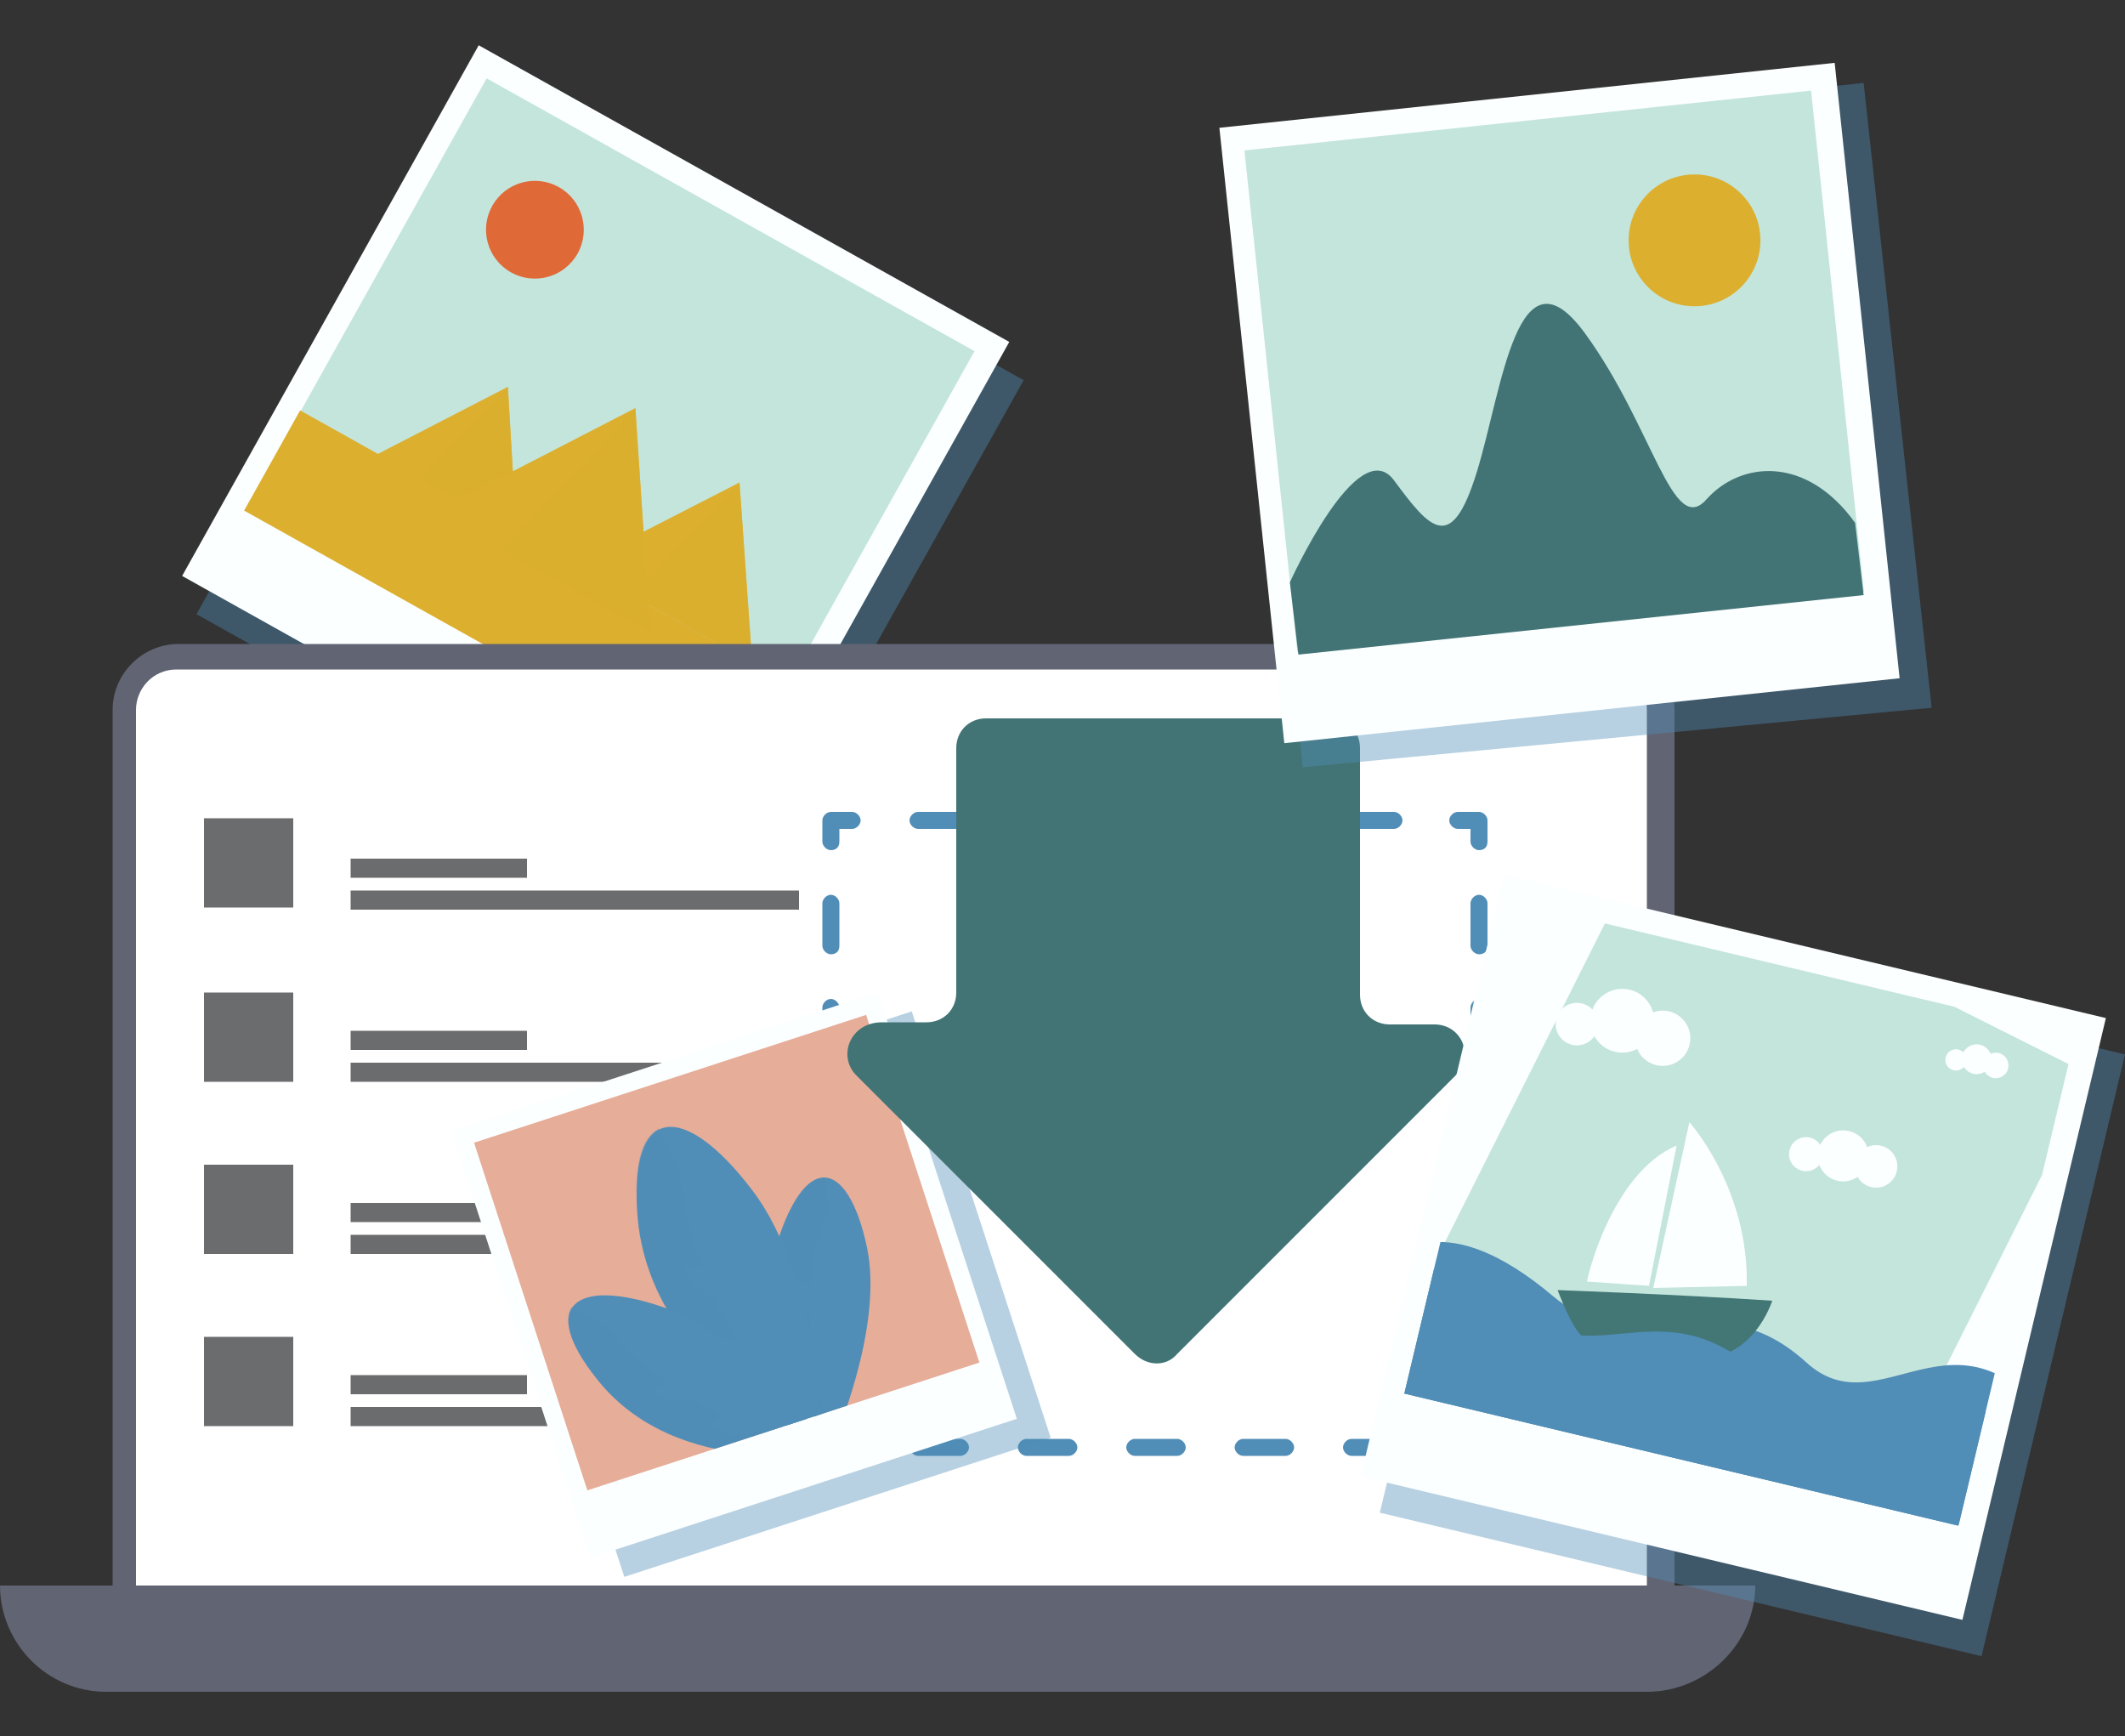<?xml version="1.0" encoding="utf-8"?>
<!-- Generator: Adobe Illustrator 21.1.0, SVG Export Plug-In . SVG Version: 6.00 Build 0)  -->
<svg version="1.1" id="Layer_1" xmlns="http://www.w3.org/2000/svg" xmlns:xlink="http://www.w3.org/1999/xlink" x="0px" y="0px"
	 viewBox="0 0 100 81.7" style="enable-background:new 0 0 100 81.7;" xml:space="preserve">
<rect x="0" y="0" width="100" height="81.7" fill="#333333" stroke="none"/>
<style type="text/css">
	.st0{opacity:0.41;fill:#508DB7;enable-background:new    ;}
	.st1{fill:#FCFFFF;}
	.st2{fill:#C4E5DB;}
	.st3{fill:#DCAF2F;}
	.st4{opacity:0.67;fill:#DCAF2F;enable-background:new    ;}
	.st5{fill:#E06938;}
	.st6{fill:#616473;}
	.st7{fill:#FFFFFF;}
	.st8{fill:#6B6C6E;}
	.st9{fill:#508DB7;}
	.st10{fill:#E6AD99;}
	.st11{clip-path:url(#SVGID_2_);}
	.st12{opacity:0.41;}
	.st13{fill:#427476;}
	.st14{clip-path:url(#SVGID_4_);fill:#C4E5DB;}
	.st15{clip-path:url(#SVGID_6_);fill:#508DB7;}
	.st16{clip-path:url(#SVGID_8_);}
	.st17{fill:#437776;}
	.st18{clip-path:url(#SVGID_10_);fill:#508DB7;}
</style>
<g>
	<g>
		<g>
			
				<rect x="14.4" y="9.1" transform="matrix(0.488 -0.873 0.873 0.488 -5.725 37.029)" class="st0" width="28.6" height="28.6"/>
			<rect x="13.7" y="7.3" transform="matrix(0.488 -0.873 0.873 0.488 -4.488 35.496)" class="st1" width="28.6" height="28.6"/>
			<rect x="17" y="7.1" transform="matrix(0.488 -0.873 0.873 0.488 -2.964 35.404)" class="st2" width="23.3" height="26.3"/>
		</g>
		
			<rect x="21.6" y="14.9" transform="matrix(0.488 -0.873 0.873 0.488 -12.061 35.609)" class="st3" width="5.4" height="26.3"/>
		<g>
			<polygon class="st3" points="34.8,22.7 35.4,31.2 27.2,26.6 			"/>
			<polygon class="st4" points="34.8,22.7 35.4,31.2 29.7,28.1 			"/>
		</g>
		<g>
			<polygon class="st3" points="23.9,18.2 24.3,25 17.7,21.4 			"/>
			<polygon class="st4" points="23.9,18.2 24.3,25 19.8,22.5 			"/>
		</g>
		<g>
			<polygon class="st3" points="29.9,19.2 30.6,29.8 20.4,24.1 			"/>
			<polygon class="st4" points="29.9,19.2 30.6,29.8 23.6,25.9 			"/>
		</g>
		<ellipse transform="matrix(0.488 -0.873 0.873 0.488 3.446 27.538)" class="st5" cx="25.2" cy="10.8" rx="2.3" ry="2.3"/>
	</g>
	<g>
		<path class="st6" d="M78.7,79H5.3V33.4c0-1.7,1.4-3.1,3.1-3.1h67.3c1.7,0,3.1,1.4,3.1,3.1V79H78.7z"/>
		<path class="st7" d="M6.4,77.8V33.4c0-1,0.8-1.9,1.9-1.9h67.3c1,0,1.9,0.8,1.9,1.9v44.4H6.4z"/>
		<path class="st6" d="M77.5,79.6H5c-2.8,0-5-2.3-5-5l0,0h82.6l0,0C82.6,77.3,80.3,79.6,77.5,79.6z"/>
		<g>
			<rect x="9.6" y="38.5" class="st8" width="4.2" height="4.2"/>
			<rect x="16.5" y="40.4" class="st8" width="8.3" height="0.9"/>
			<rect x="16.5" y="41.9" class="st8" width="21.1" height="0.9"/>
		</g>
		<g>
			<rect x="9.6" y="46.7" class="st8" width="4.2" height="4.2"/>
			<rect x="16.5" y="48.5" class="st8" width="8.3" height="0.9"/>
			<rect x="16.5" y="50" class="st8" width="21.1" height="0.9"/>
		</g>
		<g>
			<rect x="9.6" y="54.8" class="st8" width="4.2" height="4.2"/>
			<rect x="16.5" y="56.6" class="st8" width="8.3" height="0.9"/>
			<rect x="16.5" y="58.1" class="st8" width="21.1" height="0.9"/>
		</g>
		<g>
			<rect x="9.6" y="62.9" class="st8" width="4.2" height="4.2"/>
			<rect x="16.5" y="64.7" class="st8" width="8.3" height="0.9"/>
			<rect x="16.5" y="66.2" class="st8" width="21.1" height="0.9"/>
		</g>
		<g>
			<g>
				<path class="st9" d="M69.6,68.5h-1c-0.2,0-0.4-0.2-0.4-0.4s0.2-0.4,0.4-0.4h0.6v-0.6c0-0.2,0.2-0.4,0.4-0.4s0.4,0.2,0.4,0.4v1
					C70,68.3,69.8,68.5,69.6,68.5z"/>
			</g>
			<g>
				<path class="st9" d="M65.6,68.5h-2c-0.2,0-0.4-0.2-0.4-0.4s0.2-0.4,0.4-0.4h2c0.2,0,0.4,0.2,0.4,0.4S65.8,68.5,65.6,68.5z
					 M60.5,68.5h-2c-0.2,0-0.4-0.2-0.4-0.4s0.2-0.4,0.4-0.4h2c0.2,0,0.4,0.2,0.4,0.4S60.7,68.5,60.5,68.5z M55.4,68.5h-2
					c-0.2,0-0.4-0.2-0.4-0.4s0.2-0.4,0.4-0.4h2c0.2,0,0.4,0.2,0.4,0.4S55.6,68.5,55.4,68.5z M50.3,68.5h-2c-0.2,0-0.4-0.2-0.4-0.4
					s0.2-0.4,0.4-0.4h2c0.2,0,0.4,0.2,0.4,0.4S50.5,68.5,50.3,68.5z M45.2,68.5h-2c-0.2,0-0.4-0.2-0.4-0.4s0.2-0.4,0.4-0.4h2
					c0.2,0,0.4,0.2,0.4,0.4S45.4,68.5,45.2,68.5z"/>
			</g>
			<g>
				<path class="st9" d="M40.1,68.5h-1c-0.2,0-0.4-0.2-0.4-0.4v-1c0-0.2,0.2-0.4,0.4-0.4s0.4,0.2,0.4,0.4v0.6h0.6
					c0.2,0,0.4,0.2,0.4,0.4S40.3,68.5,40.1,68.5z"/>
			</g>
			<g>
				<path class="st9" d="M39.1,64.5c-0.2,0-0.4-0.2-0.4-0.4v-2c0-0.2,0.2-0.4,0.4-0.4s0.4,0.2,0.4,0.4v2
					C39.5,64.4,39.3,64.5,39.1,64.5z M39.1,59.6c-0.2,0-0.4-0.2-0.4-0.4v-2c0-0.2,0.2-0.4,0.4-0.4s0.4,0.2,0.4,0.4v2
					C39.5,59.5,39.3,59.6,39.1,59.6z M39.1,54.7c-0.2,0-0.4-0.2-0.4-0.4v-2c0-0.2,0.2-0.4,0.4-0.4s0.4,0.2,0.4,0.4v2
					C39.5,54.6,39.3,54.7,39.1,54.7z M39.1,49.8c-0.2,0-0.4-0.2-0.4-0.4v-2c0-0.2,0.2-0.4,0.4-0.4s0.4,0.2,0.4,0.4v2
					C39.5,49.7,39.3,49.8,39.1,49.8z M39.1,44.9c-0.2,0-0.4-0.2-0.4-0.4v-2c0-0.2,0.2-0.4,0.4-0.4s0.4,0.2,0.4,0.4v2
					C39.5,44.8,39.3,44.9,39.1,44.9z"/>
			</g>
			<g>
				<path class="st9" d="M39.1,40c-0.2,0-0.4-0.2-0.4-0.4v-1c0-0.2,0.2-0.4,0.4-0.4h1c0.2,0,0.4,0.2,0.4,0.4S40.3,39,40.1,39h-0.6
					v0.6C39.5,39.9,39.3,40,39.1,40z"/>
			</g>
			<g>
				<path class="st9" d="M65.6,39h-2c-0.2,0-0.4-0.2-0.4-0.4s0.2-0.4,0.4-0.4h2c0.2,0,0.4,0.2,0.4,0.4S65.8,39,65.6,39z M60.5,39h-2
					c-0.2,0-0.4-0.2-0.4-0.4s0.2-0.4,0.4-0.4h2c0.2,0,0.4,0.2,0.4,0.4S60.7,39,60.5,39z M55.4,39h-2c-0.2,0-0.4-0.2-0.4-0.4
					s0.2-0.4,0.4-0.4h2c0.2,0,0.4,0.2,0.4,0.4S55.6,39,55.4,39z M50.3,39h-2c-0.2,0-0.4-0.2-0.4-0.4s0.2-0.4,0.4-0.4h2
					c0.2,0,0.4,0.2,0.4,0.4S50.5,39,50.3,39z M45.2,39h-2c-0.2,0-0.4-0.2-0.4-0.4s0.2-0.4,0.4-0.4h2c0.2,0,0.4,0.2,0.4,0.4
					S45.4,39,45.2,39z"/>
			</g>
			<g>
				<path class="st9" d="M69.6,40c-0.2,0-0.4-0.2-0.4-0.4V39h-0.6c-0.2,0-0.4-0.2-0.4-0.4s0.2-0.4,0.4-0.4h1c0.2,0,0.4,0.2,0.4,0.4
					v1C70,39.9,69.8,40,69.6,40z"/>
			</g>
			<g>
				<path class="st9" d="M69.6,64.5c-0.2,0-0.4-0.2-0.4-0.4v-2c0-0.2,0.2-0.4,0.4-0.4s0.4,0.2,0.4,0.4v2
					C70,64.4,69.8,64.5,69.6,64.5z M69.6,59.6c-0.2,0-0.4-0.2-0.4-0.4v-2c0-0.2,0.2-0.4,0.4-0.4S70,57,70,57.2v2
					C70,59.5,69.8,59.6,69.6,59.6z M69.6,54.7c-0.2,0-0.4-0.2-0.4-0.4v-2c0-0.2,0.2-0.4,0.4-0.4s0.4,0.2,0.4,0.4v2
					C70,54.6,69.8,54.7,69.6,54.7z M69.6,49.8c-0.2,0-0.4-0.2-0.4-0.4v-2c0-0.2,0.2-0.4,0.4-0.4s0.4,0.2,0.4,0.4v2
					C70,49.7,69.8,49.8,69.6,49.8z M69.6,44.9c-0.2,0-0.4-0.2-0.4-0.4v-2c0-0.2,0.2-0.4,0.4-0.4s0.4,0.2,0.4,0.4v2
					C70,44.8,69.8,44.9,69.6,44.9z"/>
			</g>
		</g>
		
			<rect x="25.6" y="50.3" transform="matrix(0.951 -0.31 0.31 0.951 -17.099 14.228)" class="st0" width="21.1" height="21.1"/>
		<g>
			
				<rect x="24" y="49.4" transform="matrix(0.951 -0.31 0.31 0.951 -16.894 13.691)" class="st1" width="21.1" height="21.1"/>
			
				<rect x="24.5" y="50.3" transform="matrix(0.951 -0.31 0.31 0.951 -16.585 13.525)" class="st10" width="19.4" height="17.2"/>
			<g>
				<g>
					<defs>
						
							<rect id="SVGID_1_" x="24.5" y="50.3" transform="matrix(0.951 -0.31 0.31 0.951 -16.585 13.525)" width="19.4" height="17.2"/>
					</defs>
					<clipPath id="SVGID_2_">
						<use xlink:href="#SVGID_1_"  style="overflow:visible;"/>
					</clipPath>
					<g class="st11">
						<g>
							<g>
								<path class="st9" d="M39.2,67.9c0,0-4.3-5-2.4-10.1c1.4-3.7,3.2-2.9,4,0.9C41.6,62.5,39.2,67.9,39.2,67.9z"/>
								<path class="st0" d="M39.1,67.8l-0.2-12.3c-0.7,0-1.4,0.7-2,2.4C35.1,62.4,38.4,66.9,39.1,67.8z"/>
							</g>
							<g class="st12">
								<path class="st9" d="M38.9,57.2c0.4,0.8,0.6,1.6,0.8,2.4c0.1,0.8,0.2,1.6,0.2,2.5c0,0.8,0,1.6-0.1,2.5
									c-0.1,0.8-0.3,1.6-0.7,2.5c-0.4-0.8-0.6-1.6-0.8-2.4c-0.1-0.8-0.2-1.6-0.2-2.5c0-0.8,0-1.6,0.1-2.5
									C38.3,58.8,38.5,58,38.9,57.2z"/>
							</g>
							<g class="st12">
								<path class="st9" d="M40.2,58.4c0.1,0.6,0,1-0.2,1.5c-0.2,0.4-0.5,0.8-1,1.1c-0.1-0.6,0-1,0.2-1.5
									C39.4,59,39.6,58.7,40.2,58.4z"/>
							</g>
							<g class="st12">
								<path class="st9" d="M39,62.4c-0.6-0.2-0.9-0.5-1.2-0.9c-0.3-0.4-0.5-0.8-0.4-1.4c0.6,0.2,0.9,0.5,1.2,0.9
									C38.9,61.4,39.1,61.8,39,62.4z"/>
							</g>
							<g class="st12">
								<path class="st9" d="M39,65.2c-0.6-0.2-0.9-0.5-1.2-0.9c-0.3-0.4-0.5-0.8-0.4-1.4c0.6,0.2,0.9,0.5,1.2,0.9
									C38.8,64.2,39,64.6,39,65.2z"/>
							</g>
							<g class="st12">
								<path class="st9" d="M40.3,61.5c0.1,0.6,0,1-0.2,1.5c-0.2,0.4-0.5,0.8-1,1.1c-0.1-0.6,0-1,0.2-1.5
									C39.5,62.2,39.7,61.8,40.3,61.5z"/>
							</g>
						</g>
						<g>
							<g>
								<path class="st9" d="M38.7,68c0,0-8.1-3.5-8.7-10.8c-0.4-5.3,2.2-5.4,5.4-1.2S38.7,68,38.7,68z"/>
								<path class="st0" d="M38.4,67.9L31,53.1c-0.8,0.4-1.2,1.7-1,4.1C30.5,63.8,37.1,67.2,38.4,67.9z"/>
							</g>
							<g class="st12">
								<path class="st9" d="M32,55.2c0.9,0.8,1.7,1.6,2.3,2.5c0.7,0.9,1.2,1.8,1.7,2.8s0.9,2,1.3,3.1c0.3,1.1,0.6,2.2,0.6,3.4
									c-0.9-0.8-1.7-1.6-2.3-2.5c-0.7-0.9-1.2-1.8-1.7-2.8s-0.9-2-1.2-3.1C32.3,57.5,32.1,56.4,32,55.2z"/>
							</g>
							<g class="st12">
								<path class="st9" d="M34.3,55.9c0.5,0.6,0.6,1.2,0.6,1.9c0,0.6-0.1,1.2-0.6,1.9c-0.5-0.6-0.6-1.2-0.6-1.9
									C33.7,57.2,33.8,56.6,34.3,55.9z"/>
							</g>
							<g class="st12">
								<path class="st9" d="M35.3,61.4c-0.8,0.1-1.4-0.1-1.9-0.4c-0.5-0.3-1-0.7-1.3-1.4c0.8-0.1,1.4,0.1,1.9,0.4
									C34.5,60.3,34.9,60.7,35.3,61.4z"/>
							</g>
							<g class="st12">
								<path class="st9" d="M36.9,64.8c-0.8,0.1-1.4-0.1-1.9-0.4s-1-0.7-1.3-1.4c0.8-0.1,1.4,0.1,1.9,0.4
									C36.1,63.7,36.6,64.1,36.9,64.8z"/>
							</g>
							<g class="st12">
								<path class="st9" d="M36.2,59.7c0.5,0.6,0.6,1.2,0.6,1.9c0,0.6-0.1,1.2-0.6,1.9c-0.5-0.6-0.6-1.2-0.6-1.9
									C35.7,60.9,35.8,60.3,36.2,59.7z"/>
							</g>
						</g>
						<g>
							<g>
								<path class="st9" d="M39.2,68.3c0,0-7.3,1.4-11.1-3.4c-2.8-3.5-1-4.8,3.1-3.4C35.3,62.9,39.2,68.3,39.2,68.3z"/>
								<path class="st0" d="M38.9,68.3l-12-6.8c-0.4,0.6-0.1,1.7,1.2,3.3C31.5,69.2,37.7,68.5,38.9,68.3z"/>
							</g>
							<g class="st12">
								<path class="st9" d="M28.6,62.5c1,0.1,1.9,0.3,2.8,0.7c0.9,0.3,1.7,0.7,2.5,1.2c0.8,0.4,1.6,1,2.3,1.5c0.7,0.6,1.4,1.2,2,2
									c-1-0.1-1.9-0.3-2.8-0.7c-0.9-0.3-1.7-0.7-2.5-1.2s-1.6-1-2.3-1.5C29.9,63.9,29.2,63.3,28.6,62.5z"/>
							</g>
							<g class="st12">
								<path class="st9" d="M30.5,61.9c0.6,0.2,1,0.6,1.3,1s0.5,0.9,0.4,1.6c-0.6-0.2-1-0.6-1.3-1C30.7,63.1,30.5,62.6,30.5,61.9z"
									/>
							</g>
							<g class="st12">
								<path class="st9" d="M33.7,65.3c-0.5,0.4-1,0.6-1.5,0.6s-1,0-1.6-0.4c0.5-0.4,1-0.6,1.5-0.6C32.7,64.9,33.2,64.9,33.7,65.3z
									"/>
							</g>
							<g class="st12">
								<path class="st9" d="M36.5,66.9c-0.5,0.4-1,0.6-1.5,0.6s-1,0-1.6-0.4c0.5-0.4,1-0.6,1.5-0.6S35.9,66.6,36.5,66.9z"/>
							</g>
							<g class="st12">
								<path class="st9" d="M33.6,63.6c0.6,0.2,1,0.6,1.3,1s0.5,0.9,0.4,1.6c-0.6-0.2-1-0.6-1.3-1C33.8,64.8,33.6,64.3,33.6,63.6z"
									/>
							</g>
						</g>
					</g>
				</g>
			</g>
		</g>
	</g>
	<path class="st13" d="M40.3,50.6l13.1,13.1c0.6,0.6,1.5,0.6,2,0l13.1-13.1c0.9-0.9,0.3-2.4-1-2.4h-2.1c-0.8,0-1.4-0.6-1.4-1.4V35.2
		c0-0.8-0.6-1.4-1.4-1.4H46.4c-0.8,0-1.4,0.6-1.4,1.4v11.5c0,0.8-0.6,1.4-1.4,1.4h-2.1C40,48.1,39.4,49.7,40.3,50.6z"/>
	<g>
		<polygon class="st0" points="87.7,3.9 58.6,7.1 61.3,36.1 90.9,33.3 		"/>
		<g>
			<g>
				
					<rect x="58.8" y="4.4" transform="matrix(0.995 -0.105 0.105 0.995 -1.585 7.809)" class="st1" width="29.1" height="29.1"/>
				
					<rect x="59.7" y="5.6" transform="matrix(0.995 -0.105 0.105 0.995 -1.429 7.774)" class="st2" width="26.8" height="23.7"/>
				<path class="st13" d="M60.7,27.4c0,0,3.2-7.1,4.9-4.8c1.7,2.3,2.7,3.5,3.9-0.4s1.9-10.9,5.1-6.5s4.1,9.6,5.7,7.8s4.7-2.1,7,1.1
					l0.4,3.4l-26.6,2.8L60.7,27.4z"/>
				<ellipse transform="matrix(0.995 -0.105 0.105 0.995 -0.746 8.434)" class="st3" cx="79.7" cy="11.3" rx="3.1" ry="3.1"/>
			</g>
		</g>
	</g>
	
		<rect x="67.9" y="45.9" transform="matrix(0.232 -0.973 0.973 0.232 4.52 126.591)" class="st0" width="29.1" height="29.1"/>
	<g>
		
			<rect x="67" y="44.2" transform="matrix(0.232 -0.973 0.973 0.232 5.484 124.401)" class="st1" width="29.1" height="29.1"/>
		<g>
			<defs>
				
					<rect id="SVGID_3_" x="70.1" y="43.8" transform="matrix(0.229 -0.973 0.973 0.229 7.396 123.837)" width="23.7" height="26.8"/>
			</defs>
			<clipPath id="SVGID_4_">
				<use xlink:href="#SVGID_3_"  style="overflow:visible;"/>
			</clipPath>
			
				<rect x="70.1" y="43.8" transform="matrix(0.232 -0.973 0.973 0.232 7.205 123.614)" class="st14" width="23.7" height="26.8"/>
		</g>
		<g>
			<defs>
				
					<rect id="SVGID_5_" x="70.1" y="43.8" transform="matrix(0.232 -0.973 0.973 0.232 7.205 123.614)" width="23.7" height="26.8"/>
			</defs>
			<clipPath id="SVGID_6_">
				<use xlink:href="#SVGID_5_"  style="overflow:visible;"/>
			</clipPath>
			<path class="st15" d="M65.7,59.2c0,0,2.2-2.6,7.4,1.8c4,3.3,7.5-0.9,11.9,3.1c3.5,3.2,7-3.3,11.7,3c3,4-12.7,12-12.7,12
				l-23.3-9.8L65.7,59.2z"/>
		</g>
		<g>
			<defs>
				
					<rect id="SVGID_7_" x="70.1" y="43.8" transform="matrix(0.232 -0.973 0.973 0.232 7.205 123.614)" width="23.7" height="26.8"/>
			</defs>
			<clipPath id="SVGID_8_">
				<use xlink:href="#SVGID_7_"  style="overflow:visible;"/>
			</clipPath>
			<g class="st16">
				<path class="st17" d="M83.4,61.2c0,0-0.9,2.9-3.6,2.7c0,0-3.4,0.2-5.3-1c-0.5-0.3-1.2-2.2-1.2-2.2S78.9,60.9,83.4,61.2z"/>
				<path class="st1" d="M79.5,52.8c0,0,2.8,3.1,2.7,7.7l-4.4,0.1L79.5,52.8z"/>
				<path class="st1" d="M78.9,53.9l-1.3,6.6l-2.9-0.2C74.6,60.4,75.8,55.2,78.9,53.9z"/>
			</g>
		</g>
		<g>
			<defs>
				
					<rect id="SVGID_9_" x="70.1" y="43.8" transform="matrix(0.232 -0.973 0.973 0.232 7.205 123.614)" width="23.7" height="26.8"/>
			</defs>
			<clipPath id="SVGID_10_">
				<use xlink:href="#SVGID_9_"  style="overflow:visible;"/>
			</clipPath>
			<path class="st18" d="M63.5,59.7c0,0,3.4-1.4,7.4,1.8c4.1,3.2,6.9-0.8,11.4,2.7c3.7,3,8.4-1.3,11.5,2.6S81.7,79.6,81.7,79.6
				l-23.3-9.8L63.5,59.7z"/>
		</g>
		<g>
			<ellipse transform="matrix(0.232 -0.973 0.973 0.232 10.095 109.198)" class="st1" cx="74.2" cy="48.2" rx="1" ry="1"/>
			
				<ellipse transform="matrix(0.232 -0.973 0.973 0.232 12.499 113.692)" class="st1" cx="78.3" cy="48.9" rx="1.3" ry="1.3"/>
			
				<ellipse transform="matrix(0.232 -0.973 0.973 0.232 11.817 111.205)" class="st1" cx="76.4" cy="48.1" rx="1.5" ry="1.5"/>
		</g>
		<g>
			<ellipse transform="matrix(0.232 -0.973 0.973 0.232 12.339 124.389)" class="st1" cx="85" cy="54.4" rx="0.8" ry="0.8"/>
			<ellipse transform="matrix(0.232 -0.973 0.973 0.232 14.286 128.036)" class="st1" cx="88.3" cy="55" rx="1" ry="1"/>
			
				<ellipse transform="matrix(0.232 -0.973 0.973 0.232 13.694 126.124)" class="st1" cx="86.7" cy="54.4" rx="1.2" ry="1.2"/>
		</g>
		<g>
			<ellipse transform="matrix(0.232 -0.973 0.973 0.232 22.149 127.809)" class="st1" cx="92" cy="49.9" rx="0.5" ry="0.5"/>
			<ellipse transform="matrix(0.232 -0.973 0.973 0.232 23.265 129.945)" class="st1" cx="94" cy="50.2" rx="0.6" ry="0.6"/>
			<ellipse transform="matrix(0.232 -0.973 0.973 0.232 22.889 128.75)" class="st1" cx="93" cy="49.9" rx="0.7" ry="0.7"/>
		</g>
	</g>
</g>
</svg>
